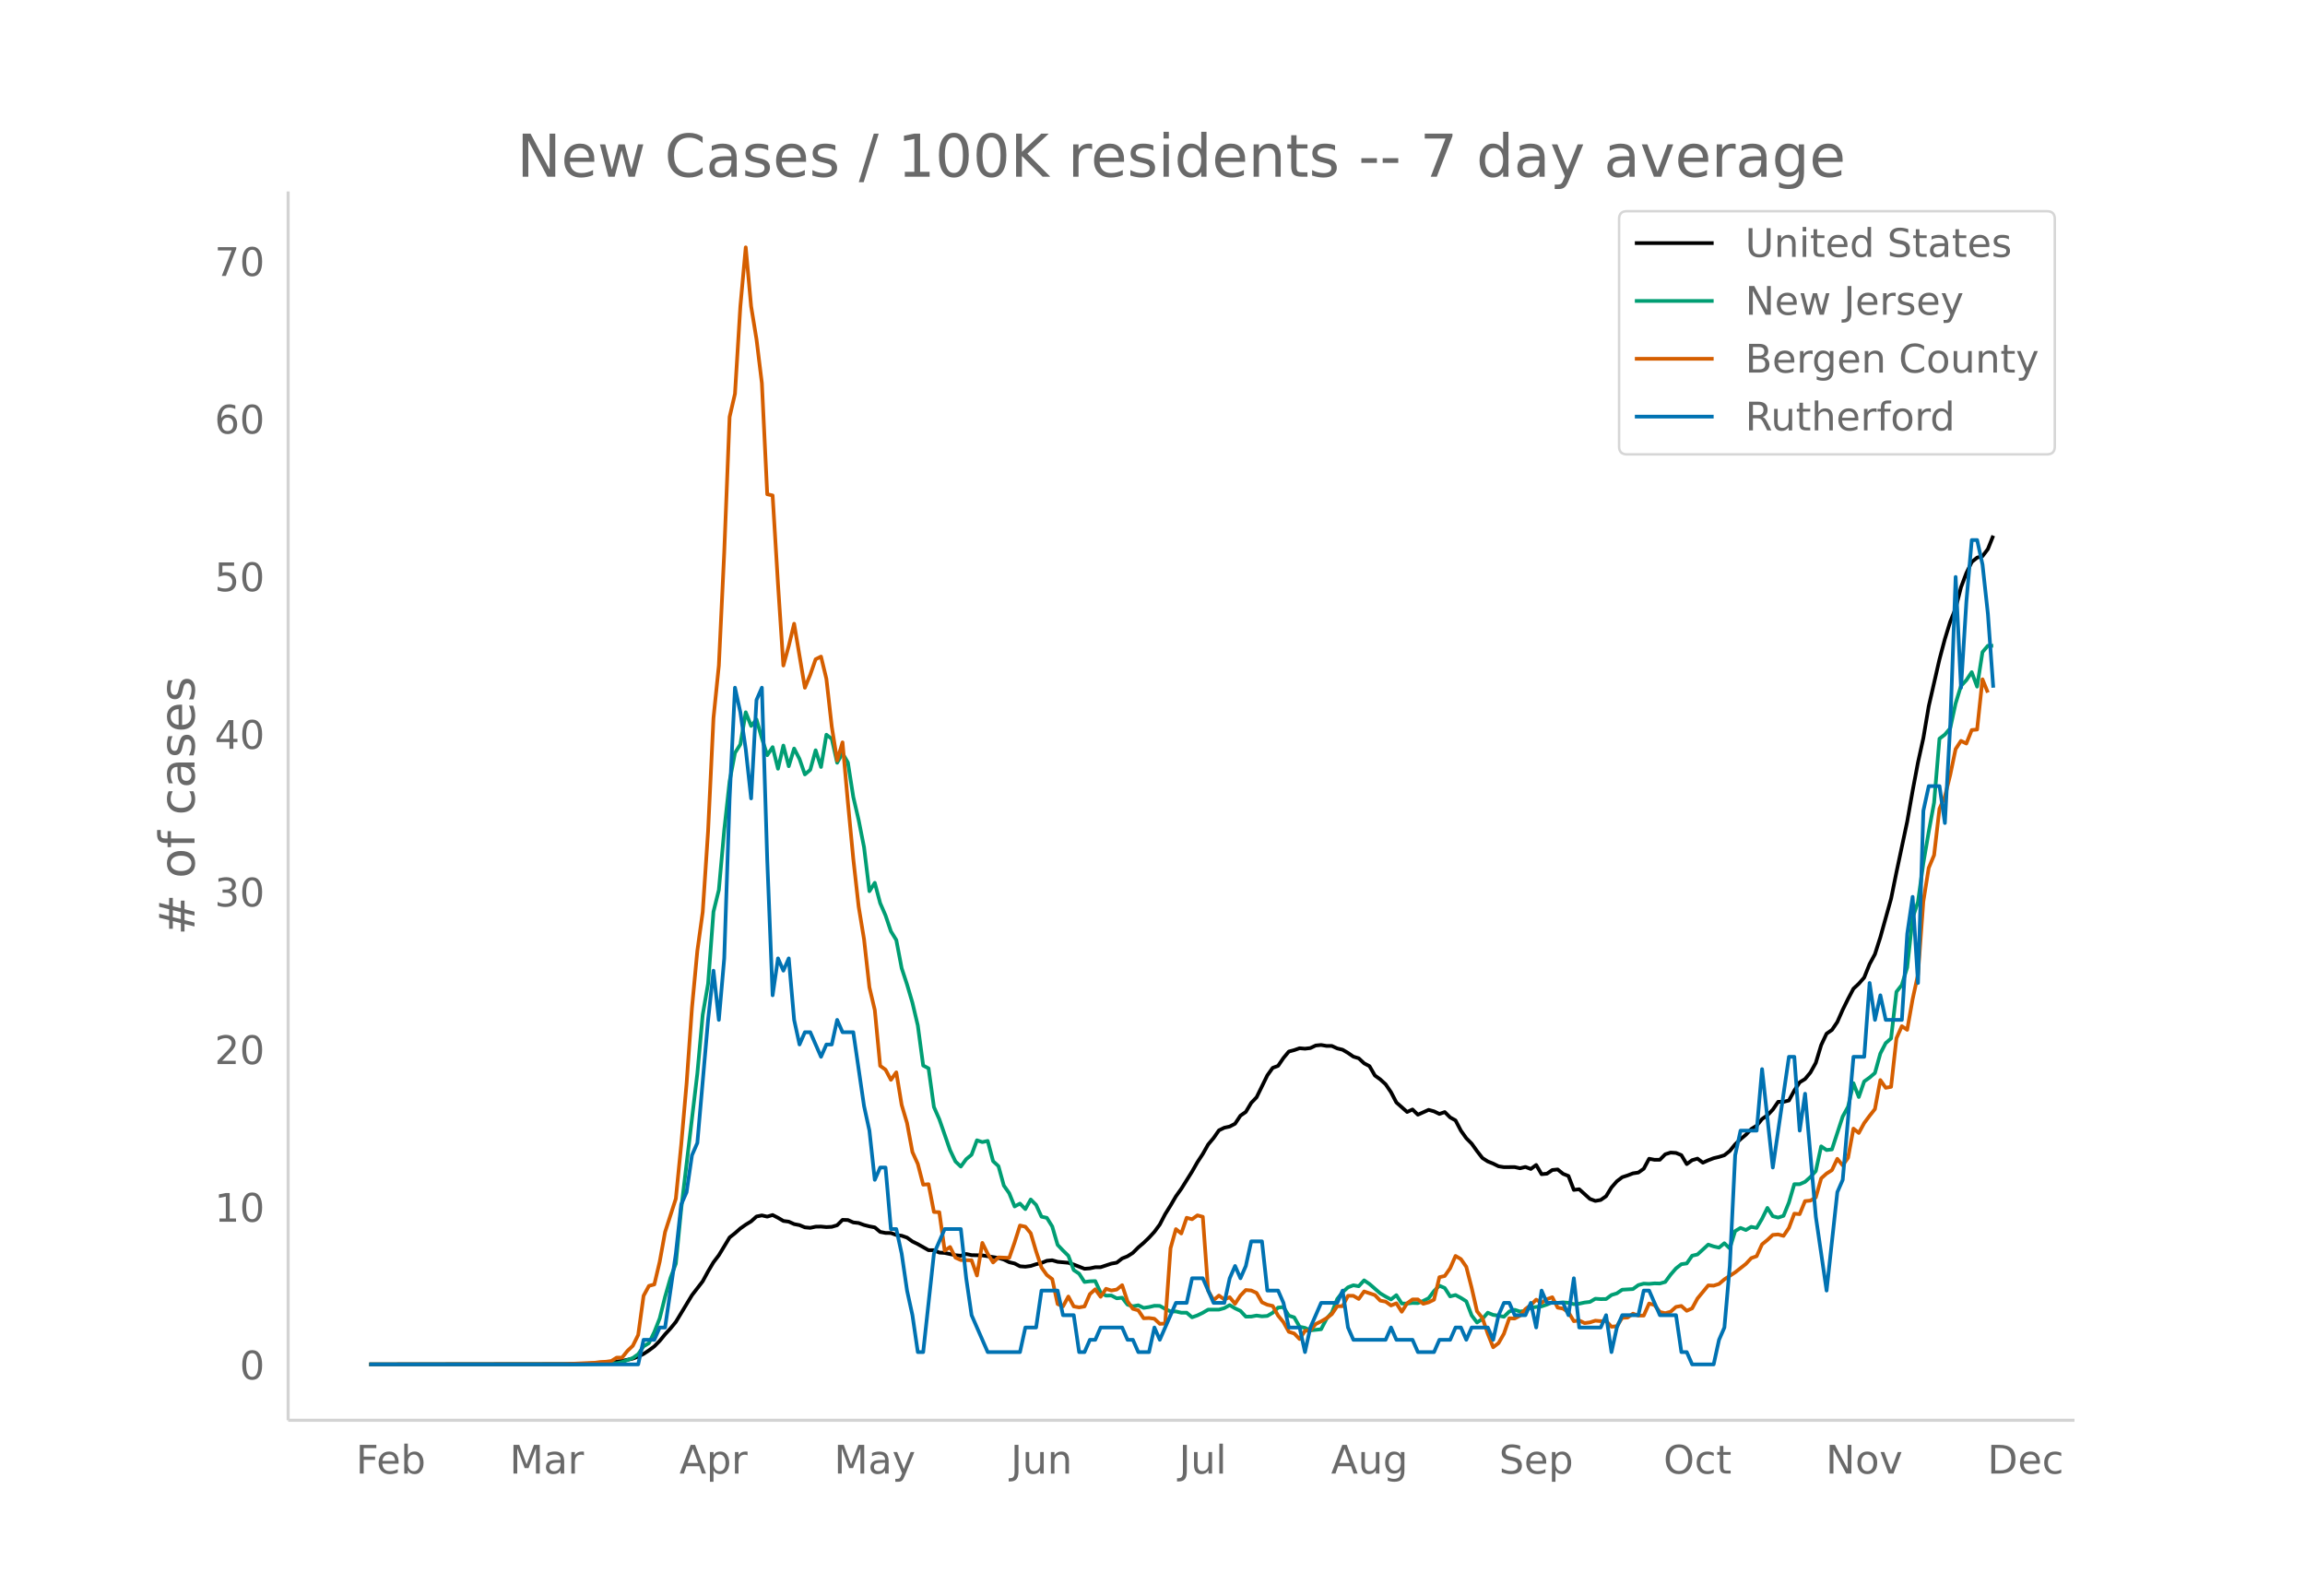 <svg height="864" viewBox="0 0 936 648" width="1248" xmlns="http://www.w3.org/2000/svg" xmlns:xlink="http://www.w3.org/1999/xlink"><defs><style>*{stroke-linecap:butt;stroke-linejoin:round}</style></defs><g id="figure_1"><path d="M0 648h936V0H0z" fill="#fff" id="patch_1"/><g id="axes_1"><path d="M117 576.72h725.4V77.76H117z" fill="none" id="patch_2"/><path clip-path="url(#pa645ccec0a)" d="M149.973 554.04l80.794-.102 10.918-.29 4.367-.285 6.551-.742 4.367-.942 2.184-.797 2.184-1.104 2.183-1.44 2.184-1.623 2.183-2.224 2.184-2.668 2.184-2.37 2.183-2.657 6.551-10.85 4.367-5.663 2.184-4.017 2.184-3.687 2.183-2.873 4.368-7.216 2.183-1.724 2.184-1.93 2.183-1.54 2.184-1.332 2.184-1.972 2.183-.445 2.184.495 2.184-.66 2.183 1.122 2.184 1.287 2.183.292 2.184.985 2.184.417 2.183.91 2.184.203 2.184-.48 2.183-.038 2.184.203 2.183-.108 2.184-.642 2.184-2.18 2.183.062 2.184.976 2.184.238 2.183.808 2.184.555 2.183.414 2.184 1.842 2.184.423 2.183.027 2.184.796 2.184.302 2.183.768 2.184 1.57 2.183 1.074 4.368 2.467 2.183-.014 2.184.98 2.184.143 4.367.927 2.183.206 2.184-.71 2.184.468 4.367.095 6.55 1.048 2.184.646 2.184 1.086 2.184.514 2.183 1.138 2.184.163 2.184-.298 2.183-.706 2.184-.51 2.183-.886 2.184-.206 2.184.633 4.367.39 2.184.718 4.367 1.71 2.183-.16 2.184-.47 2.184-.008 4.367-1.45 2.184-.396 2.183-1.704 2.184-.886 2.183-1.398 2.184-2.191 2.184-1.868 2.183-2.094 2.184-2.376 2.184-2.958 2.183-4.208 2.184-3.509 2.183-3.739 2.184-3.049 4.367-6.985 2.184-3.83 2.183-3.341 2.184-3.853 2.184-2.593 2.183-3.135 2.184-1.07 2.184-.48 2.183-1.147 2.184-3.27 2.183-1.519 2.184-3.66 2.184-2.28 4.367-8.891 2.184-3.063 2.183-.803 2.184-3.2 2.183-2.618 2.184-.584 2.184-.765 2.183.185 2.184-.248 2.184-1.038 2.183-.217 2.184.38 2.183.014 2.184 1.001 2.184.536 2.183 1.292 2.184 1.506 2.184.674 2.183 2.042 2.184 1.15 2.183 3.792 2.184 1.579 2.184 1.998 2.183 3.197 2.184 4.181 4.367 3.86 2.184-1.015 2.183 2.12 4.368-1.964 2.183.608 2.184 1.044 2.184-.76 2.183 2.182 2.184 1.207 2.183 4.162 2.184 3.068 2.184 2.2 2.183 3.037 2.184 2.81 2.184 1.393 2.183.88 2.184 1.089 2.183.35 4.368-.034 2.183.489 2.184-.547 2.184.83 2.183-1.627 2.184 3.737 2.183-.196 2.184-1.5 2.184-.216 2.183 1.773 2.184.872 2.184 5.653 2.183-.265 4.367 3.939 2.184.802 2.184-.387 2.183-1.527 2.184-3.557 2.184-2.491 2.183-1.668 2.184-.715 2.183-.847 2.184-.332 2.184-1.537 2.183-4.06 2.184.415 2.184-.016 2.183-2.212 2.184-.696 2.183.144 2.184.907 2.184 3.632 2.183-1.596 2.184-.63 2.184 1.653 2.183-.984 2.184-.836 2.183-.522 2.184-.69 2.184-1.74 2.183-2.675 2.184-2.102 2.184-1.806 2.183-2.307 2.184-1.362 2.183-2.696 2.184-1.54 2.184-2.28 2.183-3.189 2.184.024 2.184-.562 2.183-4.03 2.184-3.331 2.183-1.348 2.184-2.633 2.184-3.924 2.183-7.232 2.184-4.628 2.184-1.509 2.183-3.214 2.184-4.958 2.183-4.427 2.184-4.151 2.184-2.035 2.183-2.495 2.184-5.44 2.184-4.062 2.183-6.842 4.367-15.668 2.184-10.763 4.367-20.567 2.184-12.405 2.184-11.562 2.183-9.909 2.184-12.915 4.367-19.08 2.184-8.202 2.183-7.116 2.184-5.342 2.184-8.59 2.183-5.768 2.184-4.506 2.183-1.784 2.184-.587 2.184-2.867 2.183-5.468h0" fill="none" stroke="#000" stroke-linecap="round" stroke-width="1.5" id="line2d_1"/><path clip-path="url(#pa645ccec0a)" d="M149.973 554.04l87.345-.062 8.734-.237 2.184-.205 2.183.03 2.184-.473 4.367-1.648 2.184-1.554 2.184-3.182 2.183-1.317 2.184-4.5 2.183-5.549 2.184-8.751 2.184-7.64 2.183-5.837 2.184-22.229 6.55-54.958 2.184-23.886 2.184-12.653 2.184-29.158 2.183-8.864 2.184-24.257 2.184-19.87 2.183-11.521 2.184-3.45 2.183-13.034 2.184 5.54 2.184-2.626 2.183 7.66 2.184 6.857 2.184-3.274 2.183 8.762 2.184-9.41 2.183 8.39 2.184-7.176 2.184 4.232 2.183 6.28 2.184-1.874 2.184-7.938 2.183 6.785 2.184-13.096 2.183 1.678 2.184 9.71 2.184-3.851 2.183 3.768 2.184 13.95 2.184 9.4 2.183 11.017 2.184 17.873 2.183-3.408 2.184 8.237 2.184 5.024 2.183 6.435 2.184 3.541 2.184 11.439 2.183 6.62 2.184 7.403 2.183 9.225 2.184 16.267 2.184 1.153 2.183 15.711 2.184 4.942 4.367 12.55 2.184 4.602 2.183 2.08 2.184-3.006 2.184-1.812 2.183-5.858 2.184.73 2.184-.473 2.183 8.226 2.184 2.008 2.183 7.897 2.184 3.109 2.184 5.374 2.183-1.173 2.184 2.244 2.184-3.902 2.183 2.193 2.184 4.787 2.183.464 2.184 3.51 2.184 7.465 2.183 2.296 2.184 2.131 2.184 5.827 2.183 1.442 2.184 3.377 2.183-.278 2.184-.083 2.184 4.716 2.183 1.194 2.184-.051 2.184 1.142 2.183-.247 2.184 2.811 2.183.68 2.184-.422 2.184 1.06 2.183-.33 2.184-.525 2.184.042 2.183 1.225 2.184 1.03 2.183.01 2.184.504 2.184-.01 2.183 1.884 2.184-.783 2.183-1.06 2.184-1.277h4.367l2.184-.617 2.184-1.226 2.183 1.318 2.184 1.03 2.183 2.337 2.184-.02 2.184-.412 2.183.308 2.184-.154 2.184-1.297 2.183-2.08 2.184-.227 2.183 3.48 2.184.7 2.184 3.81 2.183.453 2.184 1.03 4.367-.464 2.184-4.2 2.183-2.574 2.184-5.519 2.184-2.77 2.183-1.956 2.184-.844 2.184.391 2.183-2.388 2.184 1.482 4.367 3.8 2.184 1.307 2.183 1.174 2.184-1.75 2.184 3.397 2.183.01 2.184-.236 2.183.061 2.184-.906 2.184-1.091 2.183-2.903 2.184-2.162 2.184.926 2.183 3.408 2.184-.556 2.183 1.163 2.184 1.38 2.184 5.724 2.183 2.883 2.184-1.451 2.184-2.523 2.183.896 2.184.298 2.183.453 2.184-2.13 2.184-.7 2.183.72 2.184-.34 2.184-1.277 4.367-.494 2.183-.73 2.184-.938 2.184.247 2.183-.205 2.184.175 2.184.545 2.183-.185 2.184-.474 2.183-.257 2.184-1.277 2.184.144 2.183-.02 2.184-1.637 2.184-.67 2.183-1.492 4.367-.258 2.184-1.606 2.184-.597 2.183.103 2.184-.206 2.184.052 2.183-.629 2.184-2.975 2.183-2.522 2.184-1.72 2.184-.309 2.183-3.13 2.184-.514 4.367-4.005 2.184.741 2.183.494 2.184-1.781 2.184 2.1 2.183-7.042 2.184-1.287 2.184.855 2.183-1.287 2.184.432 2.183-3.696 2.184-4.427 2.184 3.367 2.183.566 2.184-.72 2.184-5.396 2.183-7.444h2.184l2.183-.947 2.184-1.966 2.184-2.42 2.183-10.038 2.184 1.503 2.184-.247 4.367-13.333 2.183-3.995 2.184-9.585 2.184 5.622 2.183-6.322 2.184-1.565 2.184-1.863 2.183-7.887 2.184-4.242 2.183-1.904 2.184-18.934 2.184-2.78 2.183-7.104 2.184-20.066 2.184-6.517 2.183-15.742 2.184-12.726 2.183-11.85 2.184-25.997 2.184-1.657 2.183-2.564 2.184-10.07 2.184-7.113 2.183-2.358 2.184-3.254 2.183 5.869 2.184-14.023 2.184-2.563 2.183.01h0" fill="none" stroke="#009e73" stroke-linecap="round" stroke-width="1.5" id="line2d_2"/><path clip-path="url(#pa645ccec0a)" d="M149.973 554.04l78.61-.098 13.102-.589 2.184-.294 2.183-.098 2.184-.294 2.183-1.374h2.184l2.184-2.746 2.183-2.06 2.184-4.415 2.184-15.892 2.183-4.021 2.184-.59 2.183-9.22 2.184-12.066 4.367-13.537 2.184-21.876 2.184-24.917 2.183-30.704 2.184-23.15 2.183-15.794 2.184-32.863 2.184-45.811 2.183-21.385 2.184-45.91 2.184-55.032 2.183-9.417 2.184-35.511 2.183-23.936 2.184 23.936 2.184 13.34 2.183 17.854 2.184 45.125 2.184.49 2.183 36.002 2.184 33.059 2.183-7.946 2.184-9.025 4.367 25.996 2.184-5.298 2.184-6.278 2.183-1.079 2.184 9.025 2.183 19.423 2.184 13.734 2.184-7.357 2.183 24.426 2.184 22.856 2.184 19.423 2.183 13.243 2.184 19.522 2.183 9.22 2.184 22.661 2.184 1.57 2.183 4.12 2.184-3.041 2.184 13.243 2.183 7.357 2.184 11.772 2.183 4.807 2.184 8.436 2.184-.196 2.183 11.28 2.184.099 2.184 15.597 2.183-1.471 2.184 4.316 2.183.981 4.368.098 2.183 6.18 2.184-13.243 2.184 4.415 2.183 3.531 2.184-2.06 4.367.196 2.184-6.278 2.183-6.867 2.184.49 2.184 2.65 2.183 7.357 2.184 6.572 2.183 3.041 2.184 1.668 2.184 10.104 2.183.98 2.184-4.021 2.184 4.022 2.183.392 2.184-.392 2.183-5.003 2.184-1.962 2.184 3.04 2.183-3.236 2.184.686 2.184-.392 2.183-1.766 2.184 6.573 2.183 3.04 2.184.59 2.184 3.236 2.183-.098 2.184.295 2.184 2.06 2.183-.098 2.184-30.607 2.183-7.75 2.184 1.766 2.184-6.376 2.183.589 2.184-1.57 2.183.589 2.184 30.017 2.184 3.826 2.183-1.864 2.184 1.57 2.184-.883 2.183 2.649 2.184-3.336 2.183-2.256 2.184.196 2.184.981 2.183 3.826 2.184.981 2.184.49 2.183 3.924 2.184 2.649 2.183 3.924 2.184.687 2.184 2.256 2.183-3.335 2.184-.197 2.184-2.55 2.183-1.08 2.184-1.275 2.183-1.667 2.184-3.237h2.184l2.183-4.219h2.184l2.184 1.276 2.183-3.041 4.367 1.471 2.184 2.256 2.184.393 2.183 1.57 2.184-.884 2.184 3.434 2.183-3.434 2.184-1.57h2.183l2.184 1.767 2.184-.589 2.183-1.079 2.184-9.123 2.184-.49 2.183-3.14 2.184-5.003 2.183 1.276 2.184 3.139 2.184 8.534 2.183 9.516 2.184 2.746 2.184 6.377 2.183 5.493 2.184-1.668 2.183-3.825 2.184-6.279 2.184.099 2.183-1.178 2.184-2.648 2.184-1.668 2.183-2.158 2.184 1.275 2.183-1.471 2.184-.785 2.184 4.218 2.183.393 2.184 1.471 2.184 3.63 2.183-.295 2.184 1.08 2.183-.295 2.184-.687 2.184.197 2.183-.098 2.184 2.354 2.184-.196 2.183-3.434 2.184-.098 2.183-1.57 2.184.785h2.184l2.183-4.904 2.184.588 2.184 2.845 2.183.49 2.184-.588 2.183-1.962 2.184-.392 2.184 1.961 2.183-.98 2.184-4.022 4.367-5.298 2.184.098 2.183-.686 2.184-1.864 4.367-2.845 4.368-3.433 2.183-2.355 2.184-.784 2.183-4.807 2.184-1.766 2.184-2.06 2.183-.196 2.184.588 2.184-3.237 2.183-5.787 2.184.196 2.183-5.297 2.184-.197 2.184-1.275 2.183-7.75 2.184-1.962 2.184-1.373 2.183-4.61 2.184 2.648 2.183-3.04 2.184-11.87 2.184 1.765 2.183-4.022 2.184-2.943 2.184-2.746 2.183-11.772 2.184 3.14 2.183-.393 2.184-19.718 2.184-4.905 2.183 1.472 2.184-12.36 2.184-10.006 2.183-29.724 2.184-13.635 2.183-5.2 2.184-18.834 2.184-4.905 2.183-8.828 2.184-10.497 2.184-3.335 2.183 1.079 2.184-5.493 2.183-.197 2.184-20.404 2.184 5.396h0" fill="none" stroke="#d55e00" stroke-linecap="round" stroke-width="1.5" id="line2d_3"/><path clip-path="url(#pa645ccec0a)" d="M149.973 554.04h109.18l2.185-9.992h4.367l2.183-4.997h2.184l4.367-29.977 2.184-19.985 2.184-4.996 2.183-14.989 2.184-4.996 4.367-49.963 2.184-19.985 2.183 19.985 2.184-24.98 2.184-64.952 2.183-44.966 2.184 9.992 2.183 14.99 2.184 19.984 2.184-39.97 2.183-4.996 2.184 69.947 2.184 54.959 2.183-14.989 2.184 4.996 2.183-4.996 2.184 24.981 2.184 9.993 2.183-4.996h2.184l4.367 9.992 2.184-4.996h2.183l2.184-9.993 2.184 4.997h4.367l4.367 29.977 2.184 9.993 2.183 19.984 2.184-4.996h2.184l2.183 24.981h2.184l2.184 9.993 2.183 14.989 2.184 9.992 2.183 14.989h2.184l4.367-39.97 4.368-9.993h6.55l2.184 19.985 2.184 14.99 6.55 14.988h13.102l2.184-9.993h4.367l2.184-14.988h6.55l2.184 9.992h4.368l2.183 14.989h2.184l2.183-4.996h2.184l2.184-4.997h8.734l2.184 4.997h2.183l2.184 4.996h4.367l2.184-9.993 2.184 4.997 6.55-14.99h4.368l2.183-9.992h4.367l4.368 9.993h4.367l2.184-9.993 2.183-4.996 2.184 4.996 2.183-4.996 2.184-9.992h4.367l2.184 19.985h4.367l2.184 4.996 2.183 9.992h4.368l2.183 9.993 2.184-9.993 4.367-9.992h6.551l2.184-4.996 2.183 14.988 2.184 4.997h13.102l2.183-4.997 2.184 4.997h6.55l2.184 4.996h6.551l2.184-4.996h4.367l2.184-4.997h2.183l2.184 4.997 2.184-4.997h6.55l2.184 4.997 2.184-9.993 2.183-4.996h2.184l2.184 4.996h4.367l2.184-4.996 2.183 9.992 2.184-14.988 2.183 4.996h6.551l2.184 4.996 2.184-14.989 2.183 19.985h8.735l2.183-4.996 2.184 14.989 2.184-9.993 2.183-4.996h6.551l2.184-9.992h2.183l4.368 9.992h6.55l2.184 14.989h2.184l2.183 4.996h8.735l2.183-9.992 2.184-4.997 2.184-24.98 2.183-44.967 2.184-9.992h6.55l2.184-24.982 4.368 39.97 6.55-44.966h2.184l2.184 29.978 2.183-14.99 4.368 49.963 4.367 29.978 4.367-39.97 2.184-4.997 4.367-49.962h4.367l2.184-29.977 2.184 14.988 2.183-9.992 2.184 9.992h6.55l2.184-34.973 2.184-14.989 2.184 34.974 2.183-69.948 2.184-9.992h4.367l2.184 14.989 2.183-39.97 2.184-59.955 2.184 44.966 2.183-34.974 2.184-24.98h2.183l2.184 9.992 2.184 19.985 2.183 29.977h0" fill="none" stroke="#0072b2" stroke-linecap="round" stroke-width="1.5" id="line2d_4"/><path d="M117 576.72V77.76" fill="none" stroke="#d3d3d3" stroke-linecap="square" stroke-width="1.25" id="patch_3"/><path d="M117 576.72h725.4" fill="none" stroke="#d3d3d3" stroke-linecap="square" stroke-width="1.25" id="patch_4"/><g id="matplotlib.axis_1"><g id="xtick_1"><g transform="matrix(.16 0 0 -.16 144.545 598.378)" fill="#696969" id="text_1"><defs><path d="M9.813 72.906h41.89v-8.312H19.672V43.109h28.906v-8.297H19.672V0h-9.86z" id="DejaVuSans-70"/><path d="M56.203 29.594v-4.39H14.891q.593-9.282 5.593-14.142 5-4.859 13.938-4.859 5.172 0 10.031 1.266 4.86 1.265 9.656 3.812v-8.5Q49.266.734 44.187-.344 39.11-1.422 33.892-1.422q-13.094 0-20.735 7.61-7.64 7.625-7.64 20.625 0 13.421 7.25 21.296Q20.016 56 32.328 56q11.031 0 17.453-7.11 6.422-7.093 6.422-19.296zm-8.984 2.64q-.094 7.36-4.125 11.75-4.032 4.407-10.672 4.407-7.516 0-12.031-4.25-4.516-4.25-5.203-11.97z" id="DejaVuSans-101"/><path d="M48.688 27.297q0 9.906-4.079 15.547-4.078 5.64-11.203 5.64-7.14 0-11.218-5.64-4.079-5.64-4.079-15.547 0-9.906 4.078-15.547 4.079-5.64 11.22-5.64 7.124 0 11.202 5.64t4.078 15.547zM18.108 46.39q2.844 4.875 7.157 7.234Q29.594 56 35.594 56q9.968 0 16.187-7.906 6.235-7.907 6.235-20.797T51.78 6.484q-6.218-7.906-16.187-7.906-6 0-10.328 2.375-4.313 2.375-7.157 7.25V0H9.08v75.984h9.03z" id="DejaVuSans-98"/></defs><use xlink:href="#DejaVuSans-70"/><use x="52.02" xlink:href="#DejaVuSans-101"/><use x="113.543" xlink:href="#DejaVuSans-98"/></g></g><g id="xtick_2"><g transform="matrix(.16 0 0 -.16 206.939 598.378)" fill="#696969" id="text_2"><defs><path d="M9.813 72.906h14.703l18.593-49.61 18.703 49.61h14.704V0H66.89v64.016l-18.797-50h-9.907l-18.796 50V0H9.813z" id="DejaVuSans-77"/><path d="M34.281 27.484q-10.89 0-15.093-2.484-4.204-2.484-4.204-8.5 0-4.781 3.157-7.594 3.156-2.797 8.562-2.797 7.485 0 12 5.297 4.516 5.297 4.516 14.078v2zm17.922 3.72V0H43.22v8.297Q40.14 3.328 35.547.953q-4.594-2.375-11.234-2.375-8.391 0-13.36 4.719Q6 8.016 6 15.922q0 9.219 6.172 13.906 6.187 4.688 18.437 4.688h12.61v.89q0 6.203-4.078 9.594-4.078 3.39-11.453 3.39-4.688 0-9.141-1.124-4.438-1.125-8.531-3.375v8.312q4.921 1.906 9.562 2.844 4.64.953 9.031.953 11.875 0 17.735-6.156 5.86-6.14 5.86-18.64z" id="DejaVuSans-97"/><path d="M41.11 46.297q-1.516.875-3.297 1.281Q36.03 48 33.89 48q-7.625 0-11.703-4.953-4.079-4.953-4.079-14.234V0H9.08v54.688h9.03v-8.5q2.844 4.984 7.375 7.39Q30.031 56 36.531 56q.922 0 2.047-.125 1.125-.11 2.484-.36z" id="DejaVuSans-114"/></defs><use xlink:href="#DejaVuSans-77"/><use x="86.279" xlink:href="#DejaVuSans-97"/><use x="147.559" xlink:href="#DejaVuSans-114"/></g></g><g id="xtick_3"><g transform="matrix(.16 0 0 -.16 275.885 598.378)" fill="#696969" id="text_3"><defs><path d="M34.188 63.188L20.797 26.906h26.812zm-5.579 9.718h11.188L67.578 0h-10.25l-6.64 18.703h-32.86L11.188 0H.78z" id="DejaVuSans-65"/><path d="M18.11 8.203v-29H9.077v75.484h9.031v-8.296q2.844 4.875 7.157 7.234Q29.594 56 35.594 56q9.968 0 16.187-7.906 6.235-7.907 6.235-20.797T51.78 6.484q-6.218-7.906-16.187-7.906-6 0-10.328 2.375-4.313 2.375-7.157 7.25zm30.578 19.094q0 9.906-4.079 15.547-4.078 5.64-11.203 5.64-7.14 0-11.218-5.64-4.079-5.64-4.079-15.547 0-9.906 4.078-15.547 4.079-5.64 11.22-5.64 7.124 0 11.202 5.64t4.078 15.547z" id="DejaVuSans-112"/></defs><use xlink:href="#DejaVuSans-65"/><use x="68.408" xlink:href="#DejaVuSans-112"/><use x="131.885" xlink:href="#DejaVuSans-114"/></g></g><g id="xtick_4"><g transform="matrix(.16 0 0 -.16 338.693 598.378)" fill="#696969" id="text_4"><defs><path d="M32.172-5.078q-3.797-9.766-7.422-12.735-3.61-2.984-9.656-2.984H7.906v7.516h5.282q3.703 0 5.75 1.765Q21-9.766 23.483-3.219l1.61 4.094-22.11 53.813H12.5l17.094-42.766 17.093 42.766h9.516z" id="DejaVuSans-121"/></defs><use xlink:href="#DejaVuSans-77"/><use x="86.279" xlink:href="#DejaVuSans-97"/><use x="147.559" xlink:href="#DejaVuSans-121"/></g></g><g id="xtick_5"><g transform="matrix(.16 0 0 -.16 410.426 598.378)" fill="#696969" id="text_5"><defs><path d="M9.813 72.906h9.859V5.078q0-13.187-5-19.14-5-5.954-16.094-5.954h-3.75v8.297h3.078q6.531 0 9.219 3.672Q9.813-4.39 9.813 5.078z" id="DejaVuSans-74"/><path d="M8.5 21.578v33.11h8.984V21.922q0-7.766 3.016-11.656 3.031-3.875 9.094-3.875 7.265 0 11.484 4.64 4.234 4.64 4.234 12.656v31h8.985V0h-8.984v8.406Q42.047 3.422 37.718 1q-4.313-2.422-10.032-2.422-9.421 0-14.312 5.86Q8.5 10.296 8.5 21.578zM31.11 56z" id="DejaVuSans-117"/><path d="M54.89 33.016V0h-8.984v32.719q0 7.765-3.031 11.61-3.031 3.858-9.078 3.858-7.281 0-11.484-4.64-4.204-4.625-4.204-12.64V0H9.08v54.688h9.03v-8.5q3.235 4.937 7.594 7.374Q30.078 56 35.797 56q9.422 0 14.25-5.828 4.844-5.828 4.844-17.156z" id="DejaVuSans-110"/></defs><use xlink:href="#DejaVuSans-74"/><use x="29.492" xlink:href="#DejaVuSans-117"/><use x="92.871" xlink:href="#DejaVuSans-110"/></g></g><g id="xtick_6"><g transform="matrix(.16 0 0 -.16 478.782 598.378)" fill="#696969" id="text_6"><defs><path d="M9.422 75.984h8.984V0H9.422z" id="DejaVuSans-108"/></defs><use xlink:href="#DejaVuSans-74"/><use x="29.492" xlink:href="#DejaVuSans-117"/><use x="92.871" xlink:href="#DejaVuSans-108"/></g></g><g id="xtick_7"><g transform="matrix(.16 0 0 -.16 540.506 598.378)" fill="#696969" id="text_7"><defs><path d="M45.406 27.984q0 9.766-4.031 15.125-4.016 5.375-11.297 5.375-7.219 0-11.25-5.375-4.031-5.359-4.031-15.125 0-9.718 4.031-15.093t11.25-5.375q7.281 0 11.297 5.375 4.031 5.375 4.031 15.093zm8.985-21.203q0-13.953-6.203-20.765Q42-20.797 29.203-20.797q-4.734 0-8.937.703-4.203.703-8.157 2.172v8.735q3.954-2.141 7.813-3.157 3.86-1.031 7.86-1.031 8.843 0 13.234 4.61 4.39 4.609 4.39 13.937v4.453q-2.781-4.844-7.125-7.234Q33.938 0 27.875 0 17.828 0 11.672 7.656q-6.156 7.672-6.156 20.328 0 12.688 6.156 20.344Q17.828 56 27.875 56q6.063 0 10.406-2.39 4.344-2.391 7.125-7.22v8.297h8.985z" id="DejaVuSans-103"/></defs><use xlink:href="#DejaVuSans-65"/><use x="68.408" xlink:href="#DejaVuSans-117"/><use x="131.787" xlink:href="#DejaVuSans-103"/></g></g><g id="xtick_8"><g transform="matrix(.16 0 0 -.16 608.74 598.378)" fill="#696969" id="text_8"><defs><path d="M53.516 70.516V60.89q-5.61 2.687-10.594 4-4.984 1.328-9.625 1.328-8.047 0-12.422-3.125t-4.375-8.89q0-4.845 2.906-7.313 2.907-2.453 11.016-3.97l5.953-1.218q11.031-2.11 16.281-7.406 5.25-5.297 5.25-14.172 0-10.61-7.11-16.078-7.093-5.469-20.812-5.469-5.172 0-11.015 1.172Q13.14.922 6.89 3.219v10.156q6-3.36 11.765-5.078 5.766-1.703 11.328-1.703 8.438 0 13.032 3.312 4.593 3.328 4.593 9.485 0 5.359-3.297 8.39-3.296 3.032-10.812 4.547L27.484 33.5q-11.03 2.188-15.968 6.875-4.922 4.688-4.922 13.047 0 9.672 6.812 15.234 6.813 5.563 18.766 5.563 5.14 0 10.453-.938 5.328-.922 10.89-2.765z" id="DejaVuSans-83"/></defs><use xlink:href="#DejaVuSans-83"/><use x="63.477" xlink:href="#DejaVuSans-101"/><use x="125" xlink:href="#DejaVuSans-112"/></g></g><g id="xtick_9"><g transform="matrix(.16 0 0 -.16 675.495 598.378)" fill="#696969" id="text_9"><defs><path d="M39.406 66.219q-10.75 0-17.078-8.016-6.312-8-6.312-21.828 0-13.766 6.312-21.781 6.328-8 17.078-8 10.735 0 17.016 8 6.281 8.015 6.281 21.781 0 13.828-6.281 21.828-6.281 8.016-17.016 8.016zm0 8q15.328 0 24.5-10.281 9.188-10.282 9.188-27.563 0-17.234-9.188-27.516-9.172-10.28-24.5-10.28-15.375 0-24.593 10.25-9.204 10.265-9.204 27.546t9.204 27.563q9.218 10.28 24.593 10.28z" id="DejaVuSans-79"/><path d="M48.781 52.594v-8.407q-3.812 2.11-7.64 3.157-3.828 1.047-7.735 1.047-8.75 0-13.593-5.547-4.829-5.532-4.829-15.547 0-10.016 4.829-15.563 4.843-5.53 13.593-5.53 3.907 0 7.735 1.046 3.828 1.047 7.64 3.156V2.094Q45.016.344 40.984-.531q-4.015-.89-8.562-.89-12.36 0-19.64 7.765-7.266 7.765-7.266 20.953 0 13.375 7.343 21.031Q20.22 56 33.016 56q4.14 0 8.093-.86 3.953-.843 7.672-2.546z" id="DejaVuSans-99"/><path d="M18.313 70.219V54.688h18.5v-6.985h-18.5V18.016q0-6.688 1.828-8.594 1.828-1.906 7.453-1.906h9.218V0h-9.218q-10.407 0-14.36 3.875-3.953 3.89-3.953 14.14v29.688H2.687v6.984h6.594V70.22z" id="DejaVuSans-116"/></defs><use xlink:href="#DejaVuSans-79"/><use x="78.711" xlink:href="#DejaVuSans-99"/><use x="133.691" xlink:href="#DejaVuSans-116"/></g></g><g id="xtick_10"><g transform="matrix(.16 0 0 -.16 741.405 598.378)" fill="#696969" id="text_10"><defs><path d="M9.813 72.906h13.28l32.329-60.984v60.984h9.562V0h-13.28L19.39 60.984V0H9.813z" id="DejaVuSans-78"/><path d="M30.61 48.39q-7.22 0-11.422-5.64-4.204-5.64-4.204-15.453 0-9.813 4.172-15.453 4.188-5.64 11.453-5.64 7.188 0 11.375 5.655 4.203 5.672 4.203 15.438 0 9.719-4.203 15.406-4.187 5.688-11.375 5.688zm0 7.61q11.718 0 18.406-7.625 6.703-7.61 6.703-21.078 0-13.422-6.703-21.078-6.688-7.64-18.407-7.64-11.765 0-18.437 7.64-6.656 7.656-6.656 21.078 0 13.469 6.656 21.078Q18.844 56 30.609 56z" id="DejaVuSans-111"/><path d="M2.984 54.688H12.5L29.594 8.797l17.093 45.89h9.516L35.687 0H23.485z" id="DejaVuSans-118"/></defs><use xlink:href="#DejaVuSans-78"/><use x="74.805" xlink:href="#DejaVuSans-111"/><use x="135.986" xlink:href="#DejaVuSans-118"/></g></g><g id="xtick_11"><g transform="matrix(.16 0 0 -.16 807.048 598.378)" fill="#696969" id="text_11"><defs><path d="M19.672 64.797V8.109h11.922q15.093 0 22.093 6.829 7 6.843 7 21.593 0 14.64-7 21.453-7 6.813-22.093 6.813zm-9.86 8.11h20.266q21.188 0 31.094-8.813 9.922-8.813 9.922-27.563 0-18.86-9.969-27.703Q51.172 0 30.078 0H9.813z" id="DejaVuSans-68"/></defs><use xlink:href="#DejaVuSans-68"/><use x="77.002" xlink:href="#DejaVuSans-101"/><use x="138.525" xlink:href="#DejaVuSans-99"/></g></g></g><g id="matplotlib.axis_2"><g id="ytick_1"><g transform="matrix(.16 0 0 -.16 97.32 560.119)" fill="#696969" id="text_12"><defs><path d="M31.781 66.406q-7.61 0-11.453-7.5Q16.5 51.422 16.5 36.375q0-14.984 3.828-22.484 3.844-7.5 11.453-7.5 7.672 0 11.5 7.5 3.844 7.5 3.844 22.484 0 15.047-3.844 22.531-3.828 7.5-11.5 7.5zm0 7.813q12.266 0 18.735-9.703 6.468-9.688 6.468-28.141 0-18.406-6.468-28.11-6.47-9.687-18.735-9.687-12.25 0-18.718 9.688-6.47 9.703-6.47 28.109 0 18.453 6.47 28.14Q19.53 74.22 31.78 74.22z" id="DejaVuSans-48"/></defs><use xlink:href="#DejaVuSans-48"/></g></g><g id="ytick_2"><g transform="matrix(.16 0 0 -.16 87.14 496.106)" fill="#696969" id="text_13"><defs><path d="M12.406 8.297h16.11v55.625l-17.532-3.516v8.985l17.438 3.515h9.86V8.296H54.39V0H12.406z" id="DejaVuSans-49"/></defs><use xlink:href="#DejaVuSans-49"/><use x="63.623" xlink:href="#DejaVuSans-48"/></g></g><g id="ytick_3"><g transform="matrix(.16 0 0 -.16 87.14 432.094)" fill="#696969" id="text_14"><defs><path d="M19.188 8.297h34.421V0H7.33v8.297q5.609 5.812 15.296 15.594 9.703 9.797 12.188 12.64 4.734 5.313 6.609 9 1.89 3.688 1.89 7.25 0 5.813-4.078 9.469-4.078 3.672-10.625 3.672-4.64 0-9.797-1.61-5.14-1.609-11-4.89v9.969Q13.767 71.78 18.938 73q5.188 1.219 9.485 1.219 11.328 0 18.062-5.672 6.735-5.656 6.735-15.125 0-4.5-1.688-8.531-1.672-4.016-6.125-9.485-1.218-1.422-7.765-8.187-6.532-6.766-18.453-18.922z" id="DejaVuSans-50"/></defs><use xlink:href="#DejaVuSans-50"/><use x="63.623" xlink:href="#DejaVuSans-48"/></g></g><g id="ytick_4"><g transform="matrix(.16 0 0 -.16 87.14 368.082)" fill="#696969" id="text_15"><defs><path d="M40.578 39.313Q47.656 37.797 51.625 33q3.984-4.781 3.984-11.813 0-10.78-7.422-16.703-7.421-5.906-21.093-5.906-4.578 0-9.438.906-4.86.907-10.031 2.72v9.515q4.094-2.39 8.969-3.61 4.89-1.218 10.218-1.218 9.266 0 14.125 3.656 4.86 3.656 4.86 10.64 0 6.454-4.516 10.079-4.515 3.64-12.562 3.64h-8.5v8.11h8.89q7.266 0 11.125 2.906 3.86 2.906 3.86 8.375 0 5.61-3.985 8.61-3.968 3.015-11.39 3.015-4.063 0-8.703-.89-4.641-.876-10.203-2.72v8.782q5.624 1.562 10.53 2.344 4.907.78 9.25.78 11.235 0 17.766-5.109 6.547-5.093 6.547-13.78 0-6.063-3.468-10.235-3.47-4.172-9.86-5.782z" id="DejaVuSans-51"/></defs><use xlink:href="#DejaVuSans-51"/><use x="63.623" xlink:href="#DejaVuSans-48"/></g></g><g id="ytick_5"><g transform="matrix(.16 0 0 -.16 87.14 304.07)" fill="#696969" id="text_16"><defs><path d="M37.797 64.313L12.89 25.39h24.906zm-2.594 8.593H47.61V25.391h10.407v-8.203H47.609V0h-9.812v17.188H4.89v9.515z" id="DejaVuSans-52"/></defs><use xlink:href="#DejaVuSans-52"/><use x="63.623" xlink:href="#DejaVuSans-48"/></g></g><g id="ytick_6"><g transform="matrix(.16 0 0 -.16 87.14 240.057)" fill="#696969" id="text_17"><defs><path d="M10.797 72.906h38.719v-8.312H19.828v-17.86q2.14.735 4.281 1.094 2.157.36 4.313.36 12.203 0 19.328-6.688 7.14-6.688 7.14-18.11 0-11.765-7.328-18.296-7.328-6.516-20.656-6.516-4.593 0-9.36.781-4.75.782-9.827 2.344v9.922q4.39-2.39 9.078-3.563 4.687-1.171 9.906-1.171 8.453 0 13.375 4.437 4.938 4.438 4.938 12.063 0 7.609-4.938 12.047-4.922 4.453-13.375 4.453-3.953 0-7.89-.875-3.922-.875-8.016-2.735z" id="DejaVuSans-53"/></defs><use xlink:href="#DejaVuSans-53"/><use x="63.623" xlink:href="#DejaVuSans-48"/></g></g><g id="ytick_7"><g transform="matrix(.16 0 0 -.16 87.14 176.045)" fill="#696969" id="text_18"><defs><path d="M33.016 40.375q-6.641 0-10.532-4.547-3.875-4.531-3.875-12.437 0-7.86 3.875-12.438 3.891-4.562 10.532-4.562 6.64 0 10.515 4.562 3.875 4.578 3.875 12.438 0 7.906-3.875 12.437-3.875 4.547-10.515 4.547zm19.578 30.922v-8.984q-3.719 1.75-7.5 2.671-3.782.938-7.5.938-9.766 0-14.922-6.594-5.14-6.594-5.875-19.922 2.875 4.25 7.219 6.516 4.359 2.266 9.578 2.266 10.984 0 17.36-6.672 6.374-6.657 6.374-18.125 0-11.235-6.64-18.032-6.641-6.78-17.672-6.78-12.657 0-19.344 9.687-6.688 9.703-6.688 28.109 0 17.281 8.204 27.563 8.203 10.28 22.015 10.28 3.719 0 7.5-.734t7.89-2.187z" id="DejaVuSans-54"/></defs><use xlink:href="#DejaVuSans-54"/><use x="63.623" xlink:href="#DejaVuSans-48"/></g></g><g id="ytick_8"><g transform="matrix(.16 0 0 -.16 87.14 112.033)" fill="#696969" id="text_19"><defs><path d="M8.203 72.906h46.875v-4.203L28.61 0H18.312L43.22 64.594H8.203z" id="DejaVuSans-55"/></defs><use xlink:href="#DejaVuSans-55"/><use x="63.623" xlink:href="#DejaVuSans-48"/></g></g><g transform="matrix(0 -.2 -.2 0 78.98 379.813)" fill="#696969" id="text_20"><defs><path d="M51.125 44H36.922l-4.11-16.313h14.313zm-7.328 27.781l-5.078-20.265h14.265L58.11 71.78h7.813L60.89 51.516h15.234V44h-17.14l-4-16.313h15.53V20.22H53.079L48 0h-7.813l5.032 20.219H30.906L25.875 0h-7.86l5.079 20.219H7.719v7.468h17.187L29 44H13.281v7.516h17.625l4.985 20.265z" id="DejaVuSans-35"/><path d="M37.11 75.984V68.5h-8.594q-4.828 0-6.72-1.953-1.874-1.953-1.874-7.031v-4.828h14.797v-6.985H19.922V0H10.89v47.703H2.297v6.984h8.594V58.5q0 9.125 4.25 13.297 4.25 4.187 13.468 4.187z" id="DejaVuSans-102"/><path d="M44.281 53.078v-8.5q-3.797 1.953-7.906 2.922-4.094.984-8.5.984-6.688 0-10.031-2.047-3.344-2.046-3.344-6.156 0-3.125 2.39-4.906 2.391-1.781 9.626-3.39l3.078-.688q9.562-2.047 13.593-5.781 4.032-3.735 4.032-10.422 0-7.625-6.032-12.078-6.03-4.438-16.578-4.438-4.39 0-9.156.86Q10.688.296 5.422 2v9.281q4.984-2.594 9.812-3.89 4.829-1.282 9.579-1.282 6.343 0 9.75 2.172 3.421 2.172 3.421 6.125 0 3.656-2.468 5.61-2.453 1.953-10.813 3.765l-3.125.735q-8.344 1.75-12.062 5.39-3.704 3.64-3.704 9.985 0 7.718 5.47 11.906Q16.75 56 26.811 56q4.97 0 9.36-.734 4.406-.72 8.11-2.188z" id="DejaVuSans-115"/></defs><use xlink:href="#DejaVuSans-35"/><use x="83.789" xlink:href="#DejaVuSans-32"/><use x="115.576" xlink:href="#DejaVuSans-111"/><use x="176.758" xlink:href="#DejaVuSans-102"/><use x="211.963" xlink:href="#DejaVuSans-32"/><use x="243.75" xlink:href="#DejaVuSans-99"/><use x="298.73" xlink:href="#DejaVuSans-97"/><use x="360.01" xlink:href="#DejaVuSans-115"/><use x="412.109" xlink:href="#DejaVuSans-101"/><use x="473.633" xlink:href="#DejaVuSans-115"/></g></g><g transform="matrix(.24 0 0 -.24 209.887 71.76)" fill="#696969" id="text_21"><defs><path d="M4.203 54.688h8.985l11.234-42.672 11.172 42.672h10.593l11.235-42.672 11.187 42.672h8.985L63.28 0H52.688L40.922 44.828 29.109 0H18.5z" id="DejaVuSans-119"/><path d="M64.406 67.281v-10.39q-4.984 4.64-10.625 6.922-5.64 2.296-11.984 2.296-12.5 0-19.14-7.64-6.641-7.64-6.641-22.094 0-14.406 6.64-22.047 6.64-7.64 19.14-7.64 6.345 0 11.985 2.296 5.64 2.297 10.625 6.938V5.609Q59.234 2.094 53.437.33q-5.78-1.75-12.218-1.75-16.563 0-26.094 10.124-9.516 10.14-9.516 27.672 0 17.578 9.516 27.703 9.531 10.14 26.094 10.14 6.531 0 12.312-1.734 5.797-1.734 10.875-5.203z" id="DejaVuSans-67"/><path d="M25.39 72.906h8.297L8.297-9.28H0z" id="DejaVuSans-47"/><path d="M9.813 72.906h9.859V42.094L52.39 72.906h12.703L28.906 38.922 67.672 0H54.688L19.672 35.11V0h-9.86z" id="DejaVuSans-75"/><path d="M9.422 54.688h8.984V0H9.422zm0 21.296h8.984v-11.39H9.422z" id="DejaVuSans-105"/><path d="M45.406 46.39v29.594h8.985V0h-8.985v8.203Q42.578 3.328 38.25.953q-4.313-2.375-10.375-2.375-9.906 0-16.14 7.906-6.22 7.922-6.22 20.813 0 12.89 6.22 20.797Q17.968 56 27.874 56q6.063 0 10.375-2.375 4.328-2.36 7.156-7.234zm-30.61-19.093q0-9.906 4.079-15.547 4.078-5.64 11.203-5.64 7.125 0 11.219 5.64 4.11 5.64 4.11 15.547 0 9.906-4.11 15.547-4.094 5.64-11.219 5.64-7.125 0-11.203-5.64-4.078-5.64-4.078-15.547z" id="DejaVuSans-100"/><path d="M4.89 31.39h26.313v-8H4.891z" id="DejaVuSans-45"/></defs><use xlink:href="#DejaVuSans-78"/><use x="74.805" xlink:href="#DejaVuSans-101"/><use x="136.328" xlink:href="#DejaVuSans-119"/><use x="218.115" xlink:href="#DejaVuSans-32"/><use x="249.902" xlink:href="#DejaVuSans-67"/><use x="319.727" xlink:href="#DejaVuSans-97"/><use x="381.006" xlink:href="#DejaVuSans-115"/><use x="433.105" xlink:href="#DejaVuSans-101"/><use x="494.629" xlink:href="#DejaVuSans-115"/><use x="546.729" xlink:href="#DejaVuSans-32"/><use x="578.516" xlink:href="#DejaVuSans-47"/><use x="612.207" xlink:href="#DejaVuSans-32"/><use x="643.994" xlink:href="#DejaVuSans-49"/><use x="707.617" xlink:href="#DejaVuSans-48"/><use x="771.24" xlink:href="#DejaVuSans-48"/><use x="834.863" xlink:href="#DejaVuSans-75"/><use x="900.439" xlink:href="#DejaVuSans-32"/><use x="932.227" xlink:href="#DejaVuSans-114"/><use x="971.09" xlink:href="#DejaVuSans-101"/><use x="1032.613" xlink:href="#DejaVuSans-115"/><use x="1084.713" xlink:href="#DejaVuSans-105"/><use x="1112.496" xlink:href="#DejaVuSans-100"/><use x="1175.973" xlink:href="#DejaVuSans-101"/><use x="1237.496" xlink:href="#DejaVuSans-110"/><use x="1300.875" xlink:href="#DejaVuSans-116"/><use x="1340.084" xlink:href="#DejaVuSans-115"/><use x="1392.184" xlink:href="#DejaVuSans-32"/><use x="1423.971" xlink:href="#DejaVuSans-45"/><use x="1460.055" xlink:href="#DejaVuSans-45"/><use x="1496.139" xlink:href="#DejaVuSans-32"/><use x="1527.926" xlink:href="#DejaVuSans-55"/><use x="1591.549" xlink:href="#DejaVuSans-32"/><use x="1623.336" xlink:href="#DejaVuSans-100"/><use x="1686.813" xlink:href="#DejaVuSans-97"/><use x="1748.092" xlink:href="#DejaVuSans-121"/><use x="1807.271" xlink:href="#DejaVuSans-32"/><use x="1839.059" xlink:href="#DejaVuSans-97"/><use x="1900.338" xlink:href="#DejaVuSans-118"/><use x="1959.518" xlink:href="#DejaVuSans-101"/><use x="2021.041" xlink:href="#DejaVuSans-114"/><use x="2062.154" xlink:href="#DejaVuSans-97"/><use x="2123.434" xlink:href="#DejaVuSans-103"/><use x="2186.91" xlink:href="#DejaVuSans-101"/></g><g id="legend_1"><path d="M660.668 184.5H831.2q3.2 0 3.2-3.2V88.96q0-3.2-3.2-3.2H660.667q-3.2 0-3.2 3.2v92.34q0 3.2 3.2 3.2z" fill="none" opacity=".8" stroke="#ccc" id="patch_5"/><path d="M663.867 98.718h32" fill="none" stroke="#000" stroke-linecap="round" stroke-width="1.5" id="line2d_5"/><g transform="matrix(.16 0 0 -.16 708.668 104.317)" fill="#696969" id="text_22"><defs><path d="M8.688 72.906h9.921V28.61q0-11.718 4.235-16.875 4.25-5.14 13.781-5.14 9.469 0 13.719 5.14 4.25 5.157 4.25 16.875v44.297H64.5V27.391q0-14.25-7.063-21.532-7.046-7.28-20.812-7.28-13.828 0-20.89 7.28-7.047 7.282-7.047 21.532z" id="DejaVuSans-85"/></defs><use xlink:href="#DejaVuSans-85"/><use x="73.193" xlink:href="#DejaVuSans-110"/><use x="136.572" xlink:href="#DejaVuSans-105"/><use x="164.355" xlink:href="#DejaVuSans-116"/><use x="203.564" xlink:href="#DejaVuSans-101"/><use x="265.088" xlink:href="#DejaVuSans-100"/><use x="328.564" xlink:href="#DejaVuSans-32"/><use x="360.352" xlink:href="#DejaVuSans-83"/><use x="423.828" xlink:href="#DejaVuSans-116"/><use x="463.037" xlink:href="#DejaVuSans-97"/><use x="524.316" xlink:href="#DejaVuSans-116"/><use x="563.525" xlink:href="#DejaVuSans-101"/><use x="625.049" xlink:href="#DejaVuSans-115"/></g><path d="M663.867 122.203h32" fill="none" stroke="#009e73" stroke-linecap="round" stroke-width="1.5" id="line2d_7"/><g transform="matrix(.16 0 0 -.16 708.668 127.802)" fill="#696969" id="text_23"><use xlink:href="#DejaVuSans-78"/><use x="74.805" xlink:href="#DejaVuSans-101"/><use x="136.328" xlink:href="#DejaVuSans-119"/><use x="218.115" xlink:href="#DejaVuSans-32"/><use x="249.902" xlink:href="#DejaVuSans-74"/><use x="279.395" xlink:href="#DejaVuSans-101"/><use x="340.918" xlink:href="#DejaVuSans-114"/><use x="382.031" xlink:href="#DejaVuSans-115"/><use x="434.131" xlink:href="#DejaVuSans-101"/><use x="495.654" xlink:href="#DejaVuSans-121"/></g><path d="M663.867 145.688h32" fill="none" stroke="#d55e00" stroke-linecap="round" stroke-width="1.5" id="line2d_9"/><g transform="matrix(.16 0 0 -.16 708.668 151.287)" fill="#696969" id="text_24"><defs><path d="M19.672 34.813V8.108H35.5q7.953 0 11.781 3.297 3.844 3.297 3.844 10.078 0 6.844-3.844 10.078-3.828 3.25-11.781 3.25zm0 29.984V42.828h14.61q7.218 0 10.75 2.703 3.546 2.719 3.546 8.282 0 5.515-3.547 8.25-3.531 2.734-10.75 2.734zm-9.86 8.11h25.204q11.28 0 17.375-4.688Q58.5 63.53 58.5 54.89q0-6.703-3.125-10.657-3.125-3.953-9.188-4.922 7.282-1.562 11.313-6.53 4.031-4.954 4.031-12.376 0-9.765-6.64-15.093Q48.25 0 35.984 0H9.812z" id="DejaVuSans-66"/></defs><use xlink:href="#DejaVuSans-66"/><use x="68.604" xlink:href="#DejaVuSans-101"/><use x="130.127" xlink:href="#DejaVuSans-114"/><use x="169.49" xlink:href="#DejaVuSans-103"/><use x="232.967" xlink:href="#DejaVuSans-101"/><use x="294.49" xlink:href="#DejaVuSans-110"/><use x="357.869" xlink:href="#DejaVuSans-32"/><use x="389.656" xlink:href="#DejaVuSans-67"/><use x="459.48" xlink:href="#DejaVuSans-111"/><use x="520.662" xlink:href="#DejaVuSans-117"/><use x="584.041" xlink:href="#DejaVuSans-110"/><use x="647.42" xlink:href="#DejaVuSans-116"/><use x="686.629" xlink:href="#DejaVuSans-121"/></g><path d="M663.867 169.173h32" fill="none" stroke="#0072b2" stroke-linecap="round" stroke-width="1.5" id="line2d_11"/><g transform="matrix(.16 0 0 -.16 708.668 174.773)" fill="#696969" id="text_25"><defs><path d="M44.39 34.188q3.172-1.079 6.172-4.594 3-3.516 6.032-9.672L66.609 0H56l-9.313 18.703q-3.624 7.328-7.015 9.719-3.39 2.39-9.25 2.39h-10.75V0h-9.86v72.906h22.266q12.5 0 18.656-5.234 6.157-5.219 6.157-15.766 0-6.89-3.203-11.437-3.204-4.532-9.297-6.282zM19.673 64.797V38.922h12.406q7.125 0 10.766 3.297 3.64 3.297 3.64 9.687 0 6.39-3.64 9.64-3.64 3.25-10.766 3.25z" id="DejaVuSans-82"/><path d="M54.89 33.016V0h-8.984v32.719q0 7.765-3.031 11.61-3.031 3.858-9.078 3.858-7.281 0-11.484-4.64-4.204-4.625-4.204-12.64V0H9.08v75.984h9.03V46.188q3.235 4.937 7.594 7.374Q30.078 56 35.797 56q9.422 0 14.25-5.828 4.844-5.828 4.844-17.156z" id="DejaVuSans-104"/></defs><use xlink:href="#DejaVuSans-82"/><use x="64.982" xlink:href="#DejaVuSans-117"/><use x="128.361" xlink:href="#DejaVuSans-116"/><use x="167.57" xlink:href="#DejaVuSans-104"/><use x="230.949" xlink:href="#DejaVuSans-101"/><use x="292.473" xlink:href="#DejaVuSans-114"/><use x="333.586" xlink:href="#DejaVuSans-102"/><use x="368.791" xlink:href="#DejaVuSans-111"/><use x="429.973" xlink:href="#DejaVuSans-114"/><use x="469.336" xlink:href="#DejaVuSans-100"/></g></g></g></g><defs><clipPath id="pa645ccec0a"><path d="M117 77.76h725.4v498.96H117z"/></clipPath></defs></svg>